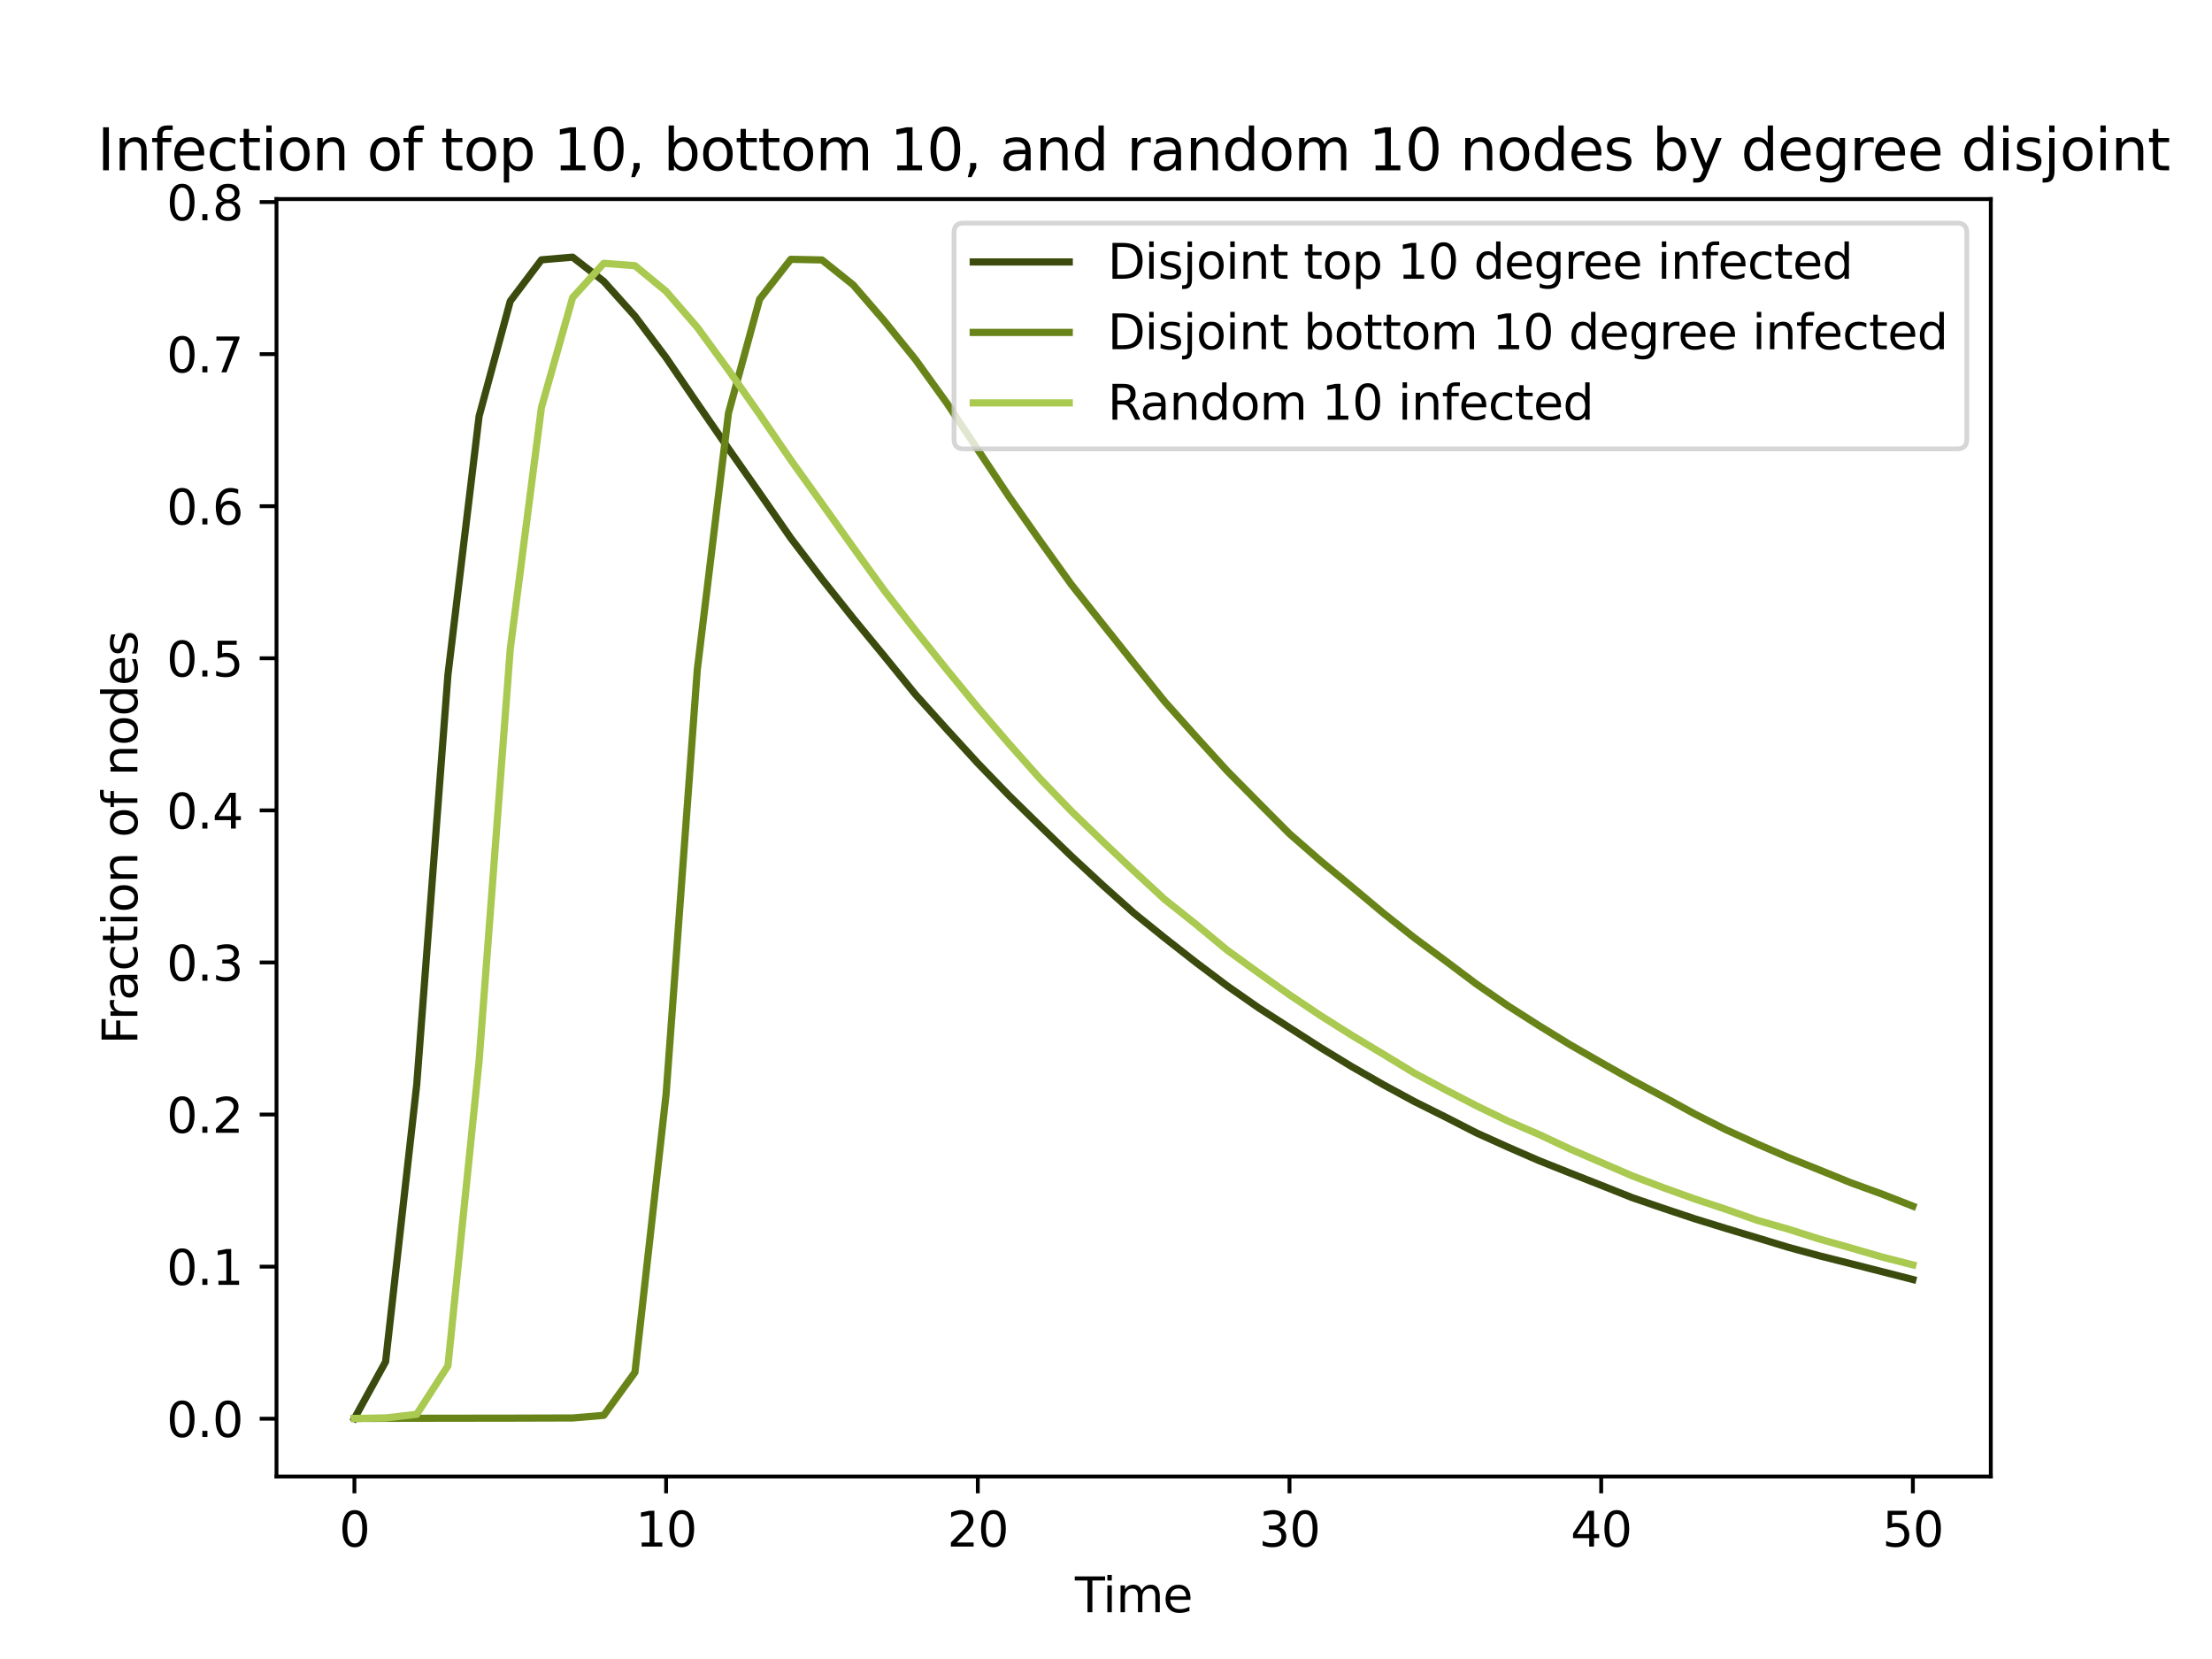<?xml version="1.0" encoding="utf-8" standalone="no"?>
<!DOCTYPE svg PUBLIC "-//W3C//DTD SVG 1.1//EN"
  "http://www.w3.org/Graphics/SVG/1.1/DTD/svg11.dtd">
<svg xmlns:xlink="http://www.w3.org/1999/xlink" width="460.8pt" height="345.6pt" viewBox="0 0 460.8 345.6" xmlns="http://www.w3.org/2000/svg" version="1.1">
 <defs>
  <style type="text/css">*{stroke-linejoin: round; stroke-linecap: butt}</style>
 </defs>
 <g id="figure_1">
  <g id="patch_1">
   <path d="M 0 345.6 
L 460.8 345.6 
L 460.8 0 
L 0 0 
z
" style="fill: #ffffff"/>
  </g>
  <g id="axes_1">
   <g id="patch_2">
    <path d="M 57.6 307.584 
L 414.72 307.584 
L 414.72 41.472 
L 57.6 41.472 
z
" style="fill: #ffffff"/>
   </g>
   <g id="matplotlib.axis_1">
    <g id="xtick_1">
     <g id="line2d_1">
      <defs>
       <path id="mbb1101e514" d="M 0 0 
L 0 3.5 
" style="stroke: #000000; stroke-width: 0.8"/>
      </defs>
      <g>
       <use xlink:href="#mbb1101e514" x="73.833" y="307.584" style="stroke: #000000; stroke-width: 0.8"/>
      </g>
     </g>
     <g id="text_1">
      <!-- 0 -->
      <g transform="translate(70.651 322.182) scale(0.1 -0.1)">
       <defs>
        <path id="DejaVuSans-30" d="M 2034 4250 
Q 1547 4250 1301 3770 
Q 1056 3291 1056 2328 
Q 1056 1369 1301 889 
Q 1547 409 2034 409 
Q 2525 409 2770 889 
Q 3016 1369 3016 2328 
Q 3016 3291 2770 3770 
Q 2525 4250 2034 4250 
z
M 2034 4750 
Q 2819 4750 3233 4129 
Q 3647 3509 3647 2328 
Q 3647 1150 3233 529 
Q 2819 -91 2034 -91 
Q 1250 -91 836 529 
Q 422 1150 422 2328 
Q 422 3509 836 4129 
Q 1250 4750 2034 4750 
z
" transform="scale(0.016)"/>
       </defs>
       <use xlink:href="#DejaVuSans-30"/>
      </g>
     </g>
    </g>
    <g id="xtick_2">
     <g id="line2d_2">
      <g>
       <use xlink:href="#mbb1101e514" x="138.764" y="307.584" style="stroke: #000000; stroke-width: 0.8"/>
      </g>
     </g>
     <g id="text_2">
      <!-- 10 -->
      <g transform="translate(132.401 322.182) scale(0.1 -0.1)">
       <defs>
        <path id="DejaVuSans-31" d="M 794 531 
L 1825 531 
L 1825 4091 
L 703 3866 
L 703 4441 
L 1819 4666 
L 2450 4666 
L 2450 531 
L 3481 531 
L 3481 0 
L 794 0 
L 794 531 
z
" transform="scale(0.016)"/>
       </defs>
       <use xlink:href="#DejaVuSans-31"/>
       <use xlink:href="#DejaVuSans-30" x="63.623"/>
      </g>
     </g>
    </g>
    <g id="xtick_3">
     <g id="line2d_3">
      <g>
       <use xlink:href="#mbb1101e514" x="203.695" y="307.584" style="stroke: #000000; stroke-width: 0.8"/>
      </g>
     </g>
     <g id="text_3">
      <!-- 20 -->
      <g transform="translate(197.332 322.182) scale(0.1 -0.1)">
       <defs>
        <path id="DejaVuSans-32" d="M 1228 531 
L 3431 531 
L 3431 0 
L 469 0 
L 469 531 
Q 828 903 1448 1529 
Q 2069 2156 2228 2338 
Q 2531 2678 2651 2914 
Q 2772 3150 2772 3378 
Q 2772 3750 2511 3984 
Q 2250 4219 1831 4219 
Q 1534 4219 1204 4116 
Q 875 4013 500 3803 
L 500 4441 
Q 881 4594 1212 4672 
Q 1544 4750 1819 4750 
Q 2544 4750 2975 4387 
Q 3406 4025 3406 3419 
Q 3406 3131 3298 2873 
Q 3191 2616 2906 2266 
Q 2828 2175 2409 1742 
Q 1991 1309 1228 531 
z
" transform="scale(0.016)"/>
       </defs>
       <use xlink:href="#DejaVuSans-32"/>
       <use xlink:href="#DejaVuSans-30" x="63.623"/>
      </g>
     </g>
    </g>
    <g id="xtick_4">
     <g id="line2d_4">
      <g>
       <use xlink:href="#mbb1101e514" x="268.625" y="307.584" style="stroke: #000000; stroke-width: 0.8"/>
      </g>
     </g>
     <g id="text_4">
      <!-- 30 -->
      <g transform="translate(262.263 322.182) scale(0.1 -0.1)">
       <defs>
        <path id="DejaVuSans-33" d="M 2597 2516 
Q 3050 2419 3304 2112 
Q 3559 1806 3559 1356 
Q 3559 666 3084 287 
Q 2609 -91 1734 -91 
Q 1441 -91 1130 -33 
Q 819 25 488 141 
L 488 750 
Q 750 597 1062 519 
Q 1375 441 1716 441 
Q 2309 441 2620 675 
Q 2931 909 2931 1356 
Q 2931 1769 2642 2001 
Q 2353 2234 1838 2234 
L 1294 2234 
L 1294 2753 
L 1863 2753 
Q 2328 2753 2575 2939 
Q 2822 3125 2822 3475 
Q 2822 3834 2567 4026 
Q 2313 4219 1838 4219 
Q 1578 4219 1281 4162 
Q 984 4106 628 3988 
L 628 4550 
Q 988 4650 1302 4700 
Q 1616 4750 1894 4750 
Q 2613 4750 3031 4423 
Q 3450 4097 3450 3541 
Q 3450 3153 3228 2886 
Q 3006 2619 2597 2516 
z
" transform="scale(0.016)"/>
       </defs>
       <use xlink:href="#DejaVuSans-33"/>
       <use xlink:href="#DejaVuSans-30" x="63.623"/>
      </g>
     </g>
    </g>
    <g id="xtick_5">
     <g id="line2d_5">
      <g>
       <use xlink:href="#mbb1101e514" x="333.556" y="307.584" style="stroke: #000000; stroke-width: 0.8"/>
      </g>
     </g>
     <g id="text_5">
      <!-- 40 -->
      <g transform="translate(327.194 322.182) scale(0.1 -0.1)">
       <defs>
        <path id="DejaVuSans-34" d="M 2419 4116 
L 825 1625 
L 2419 1625 
L 2419 4116 
z
M 2253 4666 
L 3047 4666 
L 3047 1625 
L 3713 1625 
L 3713 1100 
L 3047 1100 
L 3047 0 
L 2419 0 
L 2419 1100 
L 313 1100 
L 313 1709 
L 2253 4666 
z
" transform="scale(0.016)"/>
       </defs>
       <use xlink:href="#DejaVuSans-34"/>
       <use xlink:href="#DejaVuSans-30" x="63.623"/>
      </g>
     </g>
    </g>
    <g id="xtick_6">
     <g id="line2d_6">
      <g>
       <use xlink:href="#mbb1101e514" x="398.487" y="307.584" style="stroke: #000000; stroke-width: 0.8"/>
      </g>
     </g>
     <g id="text_6">
      <!-- 50 -->
      <g transform="translate(392.125 322.182) scale(0.1 -0.1)">
       <defs>
        <path id="DejaVuSans-35" d="M 691 4666 
L 3169 4666 
L 3169 4134 
L 1269 4134 
L 1269 2991 
Q 1406 3038 1543 3061 
Q 1681 3084 1819 3084 
Q 2600 3084 3056 2656 
Q 3513 2228 3513 1497 
Q 3513 744 3044 326 
Q 2575 -91 1722 -91 
Q 1428 -91 1123 -41 
Q 819 9 494 109 
L 494 744 
Q 775 591 1075 516 
Q 1375 441 1709 441 
Q 2250 441 2565 725 
Q 2881 1009 2881 1497 
Q 2881 1984 2565 2268 
Q 2250 2553 1709 2553 
Q 1456 2553 1204 2497 
Q 953 2441 691 2322 
L 691 4666 
z
" transform="scale(0.016)"/>
       </defs>
       <use xlink:href="#DejaVuSans-35"/>
       <use xlink:href="#DejaVuSans-30" x="63.623"/>
      </g>
     </g>
    </g>
    <g id="text_7">
     <!-- Time -->
     <g transform="translate(223.926 335.861) scale(0.1 -0.1)">
      <defs>
       <path id="DejaVuSans-54" d="M -19 4666 
L 3928 4666 
L 3928 4134 
L 2272 4134 
L 2272 0 
L 1638 0 
L 1638 4134 
L -19 4134 
L -19 4666 
z
" transform="scale(0.016)"/>
       <path id="DejaVuSans-69" d="M 603 3500 
L 1178 3500 
L 1178 0 
L 603 0 
L 603 3500 
z
M 603 4863 
L 1178 4863 
L 1178 4134 
L 603 4134 
L 603 4863 
z
" transform="scale(0.016)"/>
       <path id="DejaVuSans-6d" d="M 3328 2828 
Q 3544 3216 3844 3400 
Q 4144 3584 4550 3584 
Q 5097 3584 5394 3201 
Q 5691 2819 5691 2113 
L 5691 0 
L 5113 0 
L 5113 2094 
Q 5113 2597 4934 2840 
Q 4756 3084 4391 3084 
Q 3944 3084 3684 2787 
Q 3425 2491 3425 1978 
L 3425 0 
L 2847 0 
L 2847 2094 
Q 2847 2600 2669 2842 
Q 2491 3084 2119 3084 
Q 1678 3084 1418 2786 
Q 1159 2488 1159 1978 
L 1159 0 
L 581 0 
L 581 3500 
L 1159 3500 
L 1159 2956 
Q 1356 3278 1631 3431 
Q 1906 3584 2284 3584 
Q 2666 3584 2933 3390 
Q 3200 3197 3328 2828 
z
" transform="scale(0.016)"/>
       <path id="DejaVuSans-65" d="M 3597 1894 
L 3597 1613 
L 953 1613 
Q 991 1019 1311 708 
Q 1631 397 2203 397 
Q 2534 397 2845 478 
Q 3156 559 3463 722 
L 3463 178 
Q 3153 47 2828 -22 
Q 2503 -91 2169 -91 
Q 1331 -91 842 396 
Q 353 884 353 1716 
Q 353 2575 817 3079 
Q 1281 3584 2069 3584 
Q 2775 3584 3186 3129 
Q 3597 2675 3597 1894 
z
M 3022 2063 
Q 3016 2534 2758 2815 
Q 2500 3097 2075 3097 
Q 1594 3097 1305 2825 
Q 1016 2553 972 2059 
L 3022 2063 
z
" transform="scale(0.016)"/>
      </defs>
      <use xlink:href="#DejaVuSans-54"/>
      <use xlink:href="#DejaVuSans-69" x="57.959"/>
      <use xlink:href="#DejaVuSans-6d" x="85.742"/>
      <use xlink:href="#DejaVuSans-65" x="183.154"/>
     </g>
    </g>
   </g>
   <g id="matplotlib.axis_2">
    <g id="ytick_1">
     <g id="line2d_7">
      <defs>
       <path id="m9683fea0ba" d="M 0 0 
L -3.5 0 
" style="stroke: #000000; stroke-width: 0.8"/>
      </defs>
      <g>
       <use xlink:href="#m9683fea0ba" x="57.6" y="295.544" style="stroke: #000000; stroke-width: 0.8"/>
      </g>
     </g>
     <g id="text_8">
      <!-- 0.0 -->
      <g transform="translate(34.697 299.343) scale(0.1 -0.1)">
       <defs>
        <path id="DejaVuSans-2e" d="M 684 794 
L 1344 794 
L 1344 0 
L 684 0 
L 684 794 
z
" transform="scale(0.016)"/>
       </defs>
       <use xlink:href="#DejaVuSans-30"/>
       <use xlink:href="#DejaVuSans-2e" x="63.623"/>
       <use xlink:href="#DejaVuSans-30" x="95.41"/>
      </g>
     </g>
    </g>
    <g id="ytick_2">
     <g id="line2d_8">
      <g>
       <use xlink:href="#m9683fea0ba" x="57.6" y="263.862" style="stroke: #000000; stroke-width: 0.8"/>
      </g>
     </g>
     <g id="text_9">
      <!-- 0.1 -->
      <g transform="translate(34.697 267.661) scale(0.1 -0.1)">
       <use xlink:href="#DejaVuSans-30"/>
       <use xlink:href="#DejaVuSans-2e" x="63.623"/>
       <use xlink:href="#DejaVuSans-31" x="95.41"/>
      </g>
     </g>
    </g>
    <g id="ytick_3">
     <g id="line2d_9">
      <g>
       <use xlink:href="#m9683fea0ba" x="57.6" y="232.18" style="stroke: #000000; stroke-width: 0.8"/>
      </g>
     </g>
     <g id="text_10">
      <!-- 0.2 -->
      <g transform="translate(34.697 235.979) scale(0.1 -0.1)">
       <use xlink:href="#DejaVuSans-30"/>
       <use xlink:href="#DejaVuSans-2e" x="63.623"/>
       <use xlink:href="#DejaVuSans-32" x="95.41"/>
      </g>
     </g>
    </g>
    <g id="ytick_4">
     <g id="line2d_10">
      <g>
       <use xlink:href="#m9683fea0ba" x="57.6" y="200.497" style="stroke: #000000; stroke-width: 0.8"/>
      </g>
     </g>
     <g id="text_11">
      <!-- 0.3 -->
      <g transform="translate(34.697 204.297) scale(0.1 -0.1)">
       <use xlink:href="#DejaVuSans-30"/>
       <use xlink:href="#DejaVuSans-2e" x="63.623"/>
       <use xlink:href="#DejaVuSans-33" x="95.41"/>
      </g>
     </g>
    </g>
    <g id="ytick_5">
     <g id="line2d_11">
      <g>
       <use xlink:href="#m9683fea0ba" x="57.6" y="168.815" style="stroke: #000000; stroke-width: 0.8"/>
      </g>
     </g>
     <g id="text_12">
      <!-- 0.4 -->
      <g transform="translate(34.697 172.614) scale(0.1 -0.1)">
       <use xlink:href="#DejaVuSans-30"/>
       <use xlink:href="#DejaVuSans-2e" x="63.623"/>
       <use xlink:href="#DejaVuSans-34" x="95.41"/>
      </g>
     </g>
    </g>
    <g id="ytick_6">
     <g id="line2d_12">
      <g>
       <use xlink:href="#m9683fea0ba" x="57.6" y="137.133" style="stroke: #000000; stroke-width: 0.8"/>
      </g>
     </g>
     <g id="text_13">
      <!-- 0.5 -->
      <g transform="translate(34.697 140.932) scale(0.1 -0.1)">
       <use xlink:href="#DejaVuSans-30"/>
       <use xlink:href="#DejaVuSans-2e" x="63.623"/>
       <use xlink:href="#DejaVuSans-35" x="95.41"/>
      </g>
     </g>
    </g>
    <g id="ytick_7">
     <g id="line2d_13">
      <g>
       <use xlink:href="#m9683fea0ba" x="57.6" y="105.451" style="stroke: #000000; stroke-width: 0.8"/>
      </g>
     </g>
     <g id="text_14">
      <!-- 0.6 -->
      <g transform="translate(34.697 109.25) scale(0.1 -0.1)">
       <defs>
        <path id="DejaVuSans-36" d="M 2113 2584 
Q 1688 2584 1439 2293 
Q 1191 2003 1191 1497 
Q 1191 994 1439 701 
Q 1688 409 2113 409 
Q 2538 409 2786 701 
Q 3034 994 3034 1497 
Q 3034 2003 2786 2293 
Q 2538 2584 2113 2584 
z
M 3366 4563 
L 3366 3988 
Q 3128 4100 2886 4159 
Q 2644 4219 2406 4219 
Q 1781 4219 1451 3797 
Q 1122 3375 1075 2522 
Q 1259 2794 1537 2939 
Q 1816 3084 2150 3084 
Q 2853 3084 3261 2657 
Q 3669 2231 3669 1497 
Q 3669 778 3244 343 
Q 2819 -91 2113 -91 
Q 1303 -91 875 529 
Q 447 1150 447 2328 
Q 447 3434 972 4092 
Q 1497 4750 2381 4750 
Q 2619 4750 2861 4703 
Q 3103 4656 3366 4563 
z
" transform="scale(0.016)"/>
       </defs>
       <use xlink:href="#DejaVuSans-30"/>
       <use xlink:href="#DejaVuSans-2e" x="63.623"/>
       <use xlink:href="#DejaVuSans-36" x="95.41"/>
      </g>
     </g>
    </g>
    <g id="ytick_8">
     <g id="line2d_14">
      <g>
       <use xlink:href="#m9683fea0ba" x="57.6" y="73.769" style="stroke: #000000; stroke-width: 0.8"/>
      </g>
     </g>
     <g id="text_15">
      <!-- 0.7 -->
      <g transform="translate(34.697 77.568) scale(0.1 -0.1)">
       <defs>
        <path id="DejaVuSans-37" d="M 525 4666 
L 3525 4666 
L 3525 4397 
L 1831 0 
L 1172 0 
L 2766 4134 
L 525 4134 
L 525 4666 
z
" transform="scale(0.016)"/>
       </defs>
       <use xlink:href="#DejaVuSans-30"/>
       <use xlink:href="#DejaVuSans-2e" x="63.623"/>
       <use xlink:href="#DejaVuSans-37" x="95.41"/>
      </g>
     </g>
    </g>
    <g id="ytick_9">
     <g id="line2d_15">
      <g>
       <use xlink:href="#m9683fea0ba" x="57.6" y="42.087" style="stroke: #000000; stroke-width: 0.8"/>
      </g>
     </g>
     <g id="text_16">
      <!-- 0.8 -->
      <g transform="translate(34.697 45.886) scale(0.1 -0.1)">
       <defs>
        <path id="DejaVuSans-38" d="M 2034 2216 
Q 1584 2216 1326 1975 
Q 1069 1734 1069 1313 
Q 1069 891 1326 650 
Q 1584 409 2034 409 
Q 2484 409 2743 651 
Q 3003 894 3003 1313 
Q 3003 1734 2745 1975 
Q 2488 2216 2034 2216 
z
M 1403 2484 
Q 997 2584 770 2862 
Q 544 3141 544 3541 
Q 544 4100 942 4425 
Q 1341 4750 2034 4750 
Q 2731 4750 3128 4425 
Q 3525 4100 3525 3541 
Q 3525 3141 3298 2862 
Q 3072 2584 2669 2484 
Q 3125 2378 3379 2068 
Q 3634 1759 3634 1313 
Q 3634 634 3220 271 
Q 2806 -91 2034 -91 
Q 1263 -91 848 271 
Q 434 634 434 1313 
Q 434 1759 690 2068 
Q 947 2378 1403 2484 
z
M 1172 3481 
Q 1172 3119 1398 2916 
Q 1625 2713 2034 2713 
Q 2441 2713 2670 2916 
Q 2900 3119 2900 3481 
Q 2900 3844 2670 4047 
Q 2441 4250 2034 4250 
Q 1625 4250 1398 4047 
Q 1172 3844 1172 3481 
z
" transform="scale(0.016)"/>
       </defs>
       <use xlink:href="#DejaVuSans-30"/>
       <use xlink:href="#DejaVuSans-2e" x="63.623"/>
       <use xlink:href="#DejaVuSans-38" x="95.41"/>
      </g>
     </g>
    </g>
    <g id="text_17">
     <!-- Fraction of nodes -->
     <g transform="translate(28.617 217.569) rotate(-90) scale(0.1 -0.1)">
      <defs>
       <path id="DejaVuSans-46" d="M 628 4666 
L 3309 4666 
L 3309 4134 
L 1259 4134 
L 1259 2759 
L 3109 2759 
L 3109 2228 
L 1259 2228 
L 1259 0 
L 628 0 
L 628 4666 
z
" transform="scale(0.016)"/>
       <path id="DejaVuSans-72" d="M 2631 2963 
Q 2534 3019 2420 3045 
Q 2306 3072 2169 3072 
Q 1681 3072 1420 2755 
Q 1159 2438 1159 1844 
L 1159 0 
L 581 0 
L 581 3500 
L 1159 3500 
L 1159 2956 
Q 1341 3275 1631 3429 
Q 1922 3584 2338 3584 
Q 2397 3584 2469 3576 
Q 2541 3569 2628 3553 
L 2631 2963 
z
" transform="scale(0.016)"/>
       <path id="DejaVuSans-61" d="M 2194 1759 
Q 1497 1759 1228 1600 
Q 959 1441 959 1056 
Q 959 750 1161 570 
Q 1363 391 1709 391 
Q 2188 391 2477 730 
Q 2766 1069 2766 1631 
L 2766 1759 
L 2194 1759 
z
M 3341 1997 
L 3341 0 
L 2766 0 
L 2766 531 
Q 2569 213 2275 61 
Q 1981 -91 1556 -91 
Q 1019 -91 701 211 
Q 384 513 384 1019 
Q 384 1609 779 1909 
Q 1175 2209 1959 2209 
L 2766 2209 
L 2766 2266 
Q 2766 2663 2505 2880 
Q 2244 3097 1772 3097 
Q 1472 3097 1187 3025 
Q 903 2953 641 2809 
L 641 3341 
Q 956 3463 1253 3523 
Q 1550 3584 1831 3584 
Q 2591 3584 2966 3190 
Q 3341 2797 3341 1997 
z
" transform="scale(0.016)"/>
       <path id="DejaVuSans-63" d="M 3122 3366 
L 3122 2828 
Q 2878 2963 2633 3030 
Q 2388 3097 2138 3097 
Q 1578 3097 1268 2742 
Q 959 2388 959 1747 
Q 959 1106 1268 751 
Q 1578 397 2138 397 
Q 2388 397 2633 464 
Q 2878 531 3122 666 
L 3122 134 
Q 2881 22 2623 -34 
Q 2366 -91 2075 -91 
Q 1284 -91 818 406 
Q 353 903 353 1747 
Q 353 2603 823 3093 
Q 1294 3584 2113 3584 
Q 2378 3584 2631 3529 
Q 2884 3475 3122 3366 
z
" transform="scale(0.016)"/>
       <path id="DejaVuSans-74" d="M 1172 4494 
L 1172 3500 
L 2356 3500 
L 2356 3053 
L 1172 3053 
L 1172 1153 
Q 1172 725 1289 603 
Q 1406 481 1766 481 
L 2356 481 
L 2356 0 
L 1766 0 
Q 1100 0 847 248 
Q 594 497 594 1153 
L 594 3053 
L 172 3053 
L 172 3500 
L 594 3500 
L 594 4494 
L 1172 4494 
z
" transform="scale(0.016)"/>
       <path id="DejaVuSans-6f" d="M 1959 3097 
Q 1497 3097 1228 2736 
Q 959 2375 959 1747 
Q 959 1119 1226 758 
Q 1494 397 1959 397 
Q 2419 397 2687 759 
Q 2956 1122 2956 1747 
Q 2956 2369 2687 2733 
Q 2419 3097 1959 3097 
z
M 1959 3584 
Q 2709 3584 3137 3096 
Q 3566 2609 3566 1747 
Q 3566 888 3137 398 
Q 2709 -91 1959 -91 
Q 1206 -91 779 398 
Q 353 888 353 1747 
Q 353 2609 779 3096 
Q 1206 3584 1959 3584 
z
" transform="scale(0.016)"/>
       <path id="DejaVuSans-6e" d="M 3513 2113 
L 3513 0 
L 2938 0 
L 2938 2094 
Q 2938 2591 2744 2837 
Q 2550 3084 2163 3084 
Q 1697 3084 1428 2787 
Q 1159 2491 1159 1978 
L 1159 0 
L 581 0 
L 581 3500 
L 1159 3500 
L 1159 2956 
Q 1366 3272 1645 3428 
Q 1925 3584 2291 3584 
Q 2894 3584 3203 3211 
Q 3513 2838 3513 2113 
z
" transform="scale(0.016)"/>
       <path id="DejaVuSans-20" transform="scale(0.016)"/>
       <path id="DejaVuSans-66" d="M 2375 4863 
L 2375 4384 
L 1825 4384 
Q 1516 4384 1395 4259 
Q 1275 4134 1275 3809 
L 1275 3500 
L 2222 3500 
L 2222 3053 
L 1275 3053 
L 1275 0 
L 697 0 
L 697 3053 
L 147 3053 
L 147 3500 
L 697 3500 
L 697 3744 
Q 697 4328 969 4595 
Q 1241 4863 1831 4863 
L 2375 4863 
z
" transform="scale(0.016)"/>
       <path id="DejaVuSans-64" d="M 2906 2969 
L 2906 4863 
L 3481 4863 
L 3481 0 
L 2906 0 
L 2906 525 
Q 2725 213 2448 61 
Q 2172 -91 1784 -91 
Q 1150 -91 751 415 
Q 353 922 353 1747 
Q 353 2572 751 3078 
Q 1150 3584 1784 3584 
Q 2172 3584 2448 3432 
Q 2725 3281 2906 2969 
z
M 947 1747 
Q 947 1113 1208 752 
Q 1469 391 1925 391 
Q 2381 391 2643 752 
Q 2906 1113 2906 1747 
Q 2906 2381 2643 2742 
Q 2381 3103 1925 3103 
Q 1469 3103 1208 2742 
Q 947 2381 947 1747 
z
" transform="scale(0.016)"/>
       <path id="DejaVuSans-73" d="M 2834 3397 
L 2834 2853 
Q 2591 2978 2328 3040 
Q 2066 3103 1784 3103 
Q 1356 3103 1142 2972 
Q 928 2841 928 2578 
Q 928 2378 1081 2264 
Q 1234 2150 1697 2047 
L 1894 2003 
Q 2506 1872 2764 1633 
Q 3022 1394 3022 966 
Q 3022 478 2636 193 
Q 2250 -91 1575 -91 
Q 1294 -91 989 -36 
Q 684 19 347 128 
L 347 722 
Q 666 556 975 473 
Q 1284 391 1588 391 
Q 1994 391 2212 530 
Q 2431 669 2431 922 
Q 2431 1156 2273 1281 
Q 2116 1406 1581 1522 
L 1381 1569 
Q 847 1681 609 1914 
Q 372 2147 372 2553 
Q 372 3047 722 3315 
Q 1072 3584 1716 3584 
Q 2034 3584 2315 3537 
Q 2597 3491 2834 3397 
z
" transform="scale(0.016)"/>
      </defs>
      <use xlink:href="#DejaVuSans-46"/>
      <use xlink:href="#DejaVuSans-72" x="50.27"/>
      <use xlink:href="#DejaVuSans-61" x="91.383"/>
      <use xlink:href="#DejaVuSans-63" x="152.662"/>
      <use xlink:href="#DejaVuSans-74" x="207.643"/>
      <use xlink:href="#DejaVuSans-69" x="246.852"/>
      <use xlink:href="#DejaVuSans-6f" x="274.635"/>
      <use xlink:href="#DejaVuSans-6e" x="335.816"/>
      <use xlink:href="#DejaVuSans-20" x="399.195"/>
      <use xlink:href="#DejaVuSans-6f" x="430.982"/>
      <use xlink:href="#DejaVuSans-66" x="492.164"/>
      <use xlink:href="#DejaVuSans-20" x="527.369"/>
      <use xlink:href="#DejaVuSans-6e" x="559.156"/>
      <use xlink:href="#DejaVuSans-6f" x="622.535"/>
      <use xlink:href="#DejaVuSans-64" x="683.717"/>
      <use xlink:href="#DejaVuSans-65" x="747.193"/>
      <use xlink:href="#DejaVuSans-73" x="808.717"/>
     </g>
    </g>
   </g>
   <g id="line2d_16">
    <path d="M 73.833 295.488 
L 80.326 283.673 
L 86.819 225.885 
L 93.312 140.587 
L 99.805 86.697 
L 106.298 62.731 
L 112.791 54.126 
L 119.284 53.568 
L 125.777 58.616 
L 132.271 65.858 
L 138.764 74.507 
L 145.257 84.033 
L 151.75 93.459 
L 158.243 102.723 
L 164.736 112.092 
L 171.229 120.624 
L 177.722 128.782 
L 184.215 136.684 
L 190.708 144.674 
L 197.201 151.888 
L 203.695 158.991 
L 210.188 165.708 
L 216.681 172.068 
L 223.174 178.35 
L 229.667 184.364 
L 236.16 190.166 
L 242.653 195.403 
L 249.146 200.49 
L 255.639 205.376 
L 262.132 209.91 
L 268.625 214.087 
L 275.119 218.258 
L 281.612 222.211 
L 288.105 225.93 
L 294.598 229.448 
L 301.091 232.687 
L 307.584 236.009 
L 314.077 238.94 
L 320.57 241.771 
L 327.063 244.357 
L 333.556 246.92 
L 340.049 249.505 
L 346.543 251.727 
L 353.036 253.894 
L 359.529 255.899 
L 366.022 257.853 
L 372.515 259.83 
L 379.008 261.605 
L 385.501 263.236 
L 391.994 264.889 
L 398.487 266.547 
" clip-path="url(#pdd779866e7)" style="fill: none; stroke: #3b4b0e; stroke-width: 1.5; stroke-linecap: square"/>
   </g>
   <g id="line2d_17">
    <path d="M 73.833 295.488 
L 80.326 295.466 
L 86.819 295.449 
L 93.312 295.443 
L 99.805 295.432 
L 106.298 295.427 
L 112.791 295.404 
L 119.284 295.387 
L 125.777 294.84 
L 132.271 285.873 
L 138.764 227.901 
L 145.257 139.531 
L 151.75 86.072 
L 158.243 62.329 
L 164.736 54.02 
L 171.229 54.149 
L 177.722 59.336 
L 184.215 66.858 
L 190.708 74.893 
L 197.201 83.911 
L 203.695 93.677 
L 210.188 103.443 
L 216.681 112.69 
L 223.174 121.758 
L 229.667 129.949 
L 236.16 138.107 
L 242.653 146.176 
L 249.146 153.446 
L 255.639 160.588 
L 262.132 167.166 
L 268.625 173.688 
L 275.119 179.361 
L 281.612 184.732 
L 288.105 190.171 
L 294.598 195.336 
L 301.091 200.138 
L 307.584 205.013 
L 314.077 209.497 
L 320.57 213.64 
L 327.063 217.632 
L 333.556 221.357 
L 340.049 225.025 
L 346.543 228.504 
L 353.036 232.056 
L 359.529 235.339 
L 366.022 238.298 
L 372.515 241.113 
L 379.008 243.72 
L 385.501 246.361 
L 391.994 248.723 
L 398.487 251.264 
" clip-path="url(#pdd779866e7)" style="fill: none; stroke: #688419; stroke-width: 1.5; stroke-linecap: square"/>
   </g>
   <g id="line2d_18">
    <path d="M 73.833 295.488 
L 80.326 295.382 
L 86.819 294.623 
L 93.312 284.516 
L 99.805 221.011 
L 106.298 135.176 
L 112.791 84.888 
L 119.284 62.005 
L 125.777 54.852 
L 132.271 55.349 
L 138.764 60.693 
L 145.257 68.192 
L 151.75 77.076 
L 158.243 86.334 
L 164.736 95.821 
L 171.229 104.906 
L 177.722 114.024 
L 184.215 123.014 
L 190.708 131.334 
L 197.201 139.448 
L 203.695 147.377 
L 210.188 154.932 
L 216.681 162.235 
L 223.174 168.969 
L 229.667 175.246 
L 236.16 181.393 
L 242.653 187.39 
L 249.146 192.55 
L 255.639 197.933 
L 262.132 202.634 
L 268.625 207.235 
L 275.119 211.585 
L 281.612 215.684 
L 288.105 219.57 
L 294.598 223.523 
L 301.091 227.008 
L 307.584 230.364 
L 314.077 233.513 
L 320.57 236.316 
L 327.063 239.359 
L 333.556 242.162 
L 340.049 244.965 
L 346.543 247.428 
L 353.036 249.762 
L 359.529 251.912 
L 366.022 254.201 
L 372.515 256.049 
L 379.008 258.115 
L 385.501 259.952 
L 391.994 261.84 
L 398.487 263.498 
" clip-path="url(#pdd779866e7)" style="fill: none; stroke: #a9c950; stroke-width: 1.5; stroke-linecap: square"/>
   </g>
   <g id="patch_3">
    <path d="M 57.6 307.584 
L 57.6 41.472 
" style="fill: none; stroke: #000000; stroke-width: 0.8; stroke-linejoin: miter; stroke-linecap: square"/>
   </g>
   <g id="patch_4">
    <path d="M 414.72 307.584 
L 414.72 41.472 
" style="fill: none; stroke: #000000; stroke-width: 0.8; stroke-linejoin: miter; stroke-linecap: square"/>
   </g>
   <g id="patch_5">
    <path d="M 57.6 307.584 
L 414.72 307.584 
" style="fill: none; stroke: #000000; stroke-width: 0.8; stroke-linejoin: miter; stroke-linecap: square"/>
   </g>
   <g id="patch_6">
    <path d="M 57.6 41.472 
L 414.72 41.472 
" style="fill: none; stroke: #000000; stroke-width: 0.8; stroke-linejoin: miter; stroke-linecap: square"/>
   </g>
   <g id="text_18">
    <!-- Infection of top 10, bottom 10, and random 10 nodes by degree disjoint -->
    <g transform="translate(20.268 35.472) scale(0.12 -0.12)">
     <defs>
      <path id="DejaVuSans-49" d="M 628 4666 
L 1259 4666 
L 1259 0 
L 628 0 
L 628 4666 
z
" transform="scale(0.016)"/>
      <path id="DejaVuSans-70" d="M 1159 525 
L 1159 -1331 
L 581 -1331 
L 581 3500 
L 1159 3500 
L 1159 2969 
Q 1341 3281 1617 3432 
Q 1894 3584 2278 3584 
Q 2916 3584 3314 3078 
Q 3713 2572 3713 1747 
Q 3713 922 3314 415 
Q 2916 -91 2278 -91 
Q 1894 -91 1617 61 
Q 1341 213 1159 525 
z
M 3116 1747 
Q 3116 2381 2855 2742 
Q 2594 3103 2138 3103 
Q 1681 3103 1420 2742 
Q 1159 2381 1159 1747 
Q 1159 1113 1420 752 
Q 1681 391 2138 391 
Q 2594 391 2855 752 
Q 3116 1113 3116 1747 
z
" transform="scale(0.016)"/>
      <path id="DejaVuSans-2c" d="M 750 794 
L 1409 794 
L 1409 256 
L 897 -744 
L 494 -744 
L 750 256 
L 750 794 
z
" transform="scale(0.016)"/>
      <path id="DejaVuSans-62" d="M 3116 1747 
Q 3116 2381 2855 2742 
Q 2594 3103 2138 3103 
Q 1681 3103 1420 2742 
Q 1159 2381 1159 1747 
Q 1159 1113 1420 752 
Q 1681 391 2138 391 
Q 2594 391 2855 752 
Q 3116 1113 3116 1747 
z
M 1159 2969 
Q 1341 3281 1617 3432 
Q 1894 3584 2278 3584 
Q 2916 3584 3314 3078 
Q 3713 2572 3713 1747 
Q 3713 922 3314 415 
Q 2916 -91 2278 -91 
Q 1894 -91 1617 61 
Q 1341 213 1159 525 
L 1159 0 
L 581 0 
L 581 4863 
L 1159 4863 
L 1159 2969 
z
" transform="scale(0.016)"/>
      <path id="DejaVuSans-79" d="M 2059 -325 
Q 1816 -950 1584 -1140 
Q 1353 -1331 966 -1331 
L 506 -1331 
L 506 -850 
L 844 -850 
Q 1081 -850 1212 -737 
Q 1344 -625 1503 -206 
L 1606 56 
L 191 3500 
L 800 3500 
L 1894 763 
L 2988 3500 
L 3597 3500 
L 2059 -325 
z
" transform="scale(0.016)"/>
      <path id="DejaVuSans-67" d="M 2906 1791 
Q 2906 2416 2648 2759 
Q 2391 3103 1925 3103 
Q 1463 3103 1205 2759 
Q 947 2416 947 1791 
Q 947 1169 1205 825 
Q 1463 481 1925 481 
Q 2391 481 2648 825 
Q 2906 1169 2906 1791 
z
M 3481 434 
Q 3481 -459 3084 -895 
Q 2688 -1331 1869 -1331 
Q 1566 -1331 1297 -1286 
Q 1028 -1241 775 -1147 
L 775 -588 
Q 1028 -725 1275 -790 
Q 1522 -856 1778 -856 
Q 2344 -856 2625 -561 
Q 2906 -266 2906 331 
L 2906 616 
Q 2728 306 2450 153 
Q 2172 0 1784 0 
Q 1141 0 747 490 
Q 353 981 353 1791 
Q 353 2603 747 3093 
Q 1141 3584 1784 3584 
Q 2172 3584 2450 3431 
Q 2728 3278 2906 2969 
L 2906 3500 
L 3481 3500 
L 3481 434 
z
" transform="scale(0.016)"/>
      <path id="DejaVuSans-6a" d="M 603 3500 
L 1178 3500 
L 1178 -63 
Q 1178 -731 923 -1031 
Q 669 -1331 103 -1331 
L -116 -1331 
L -116 -844 
L 38 -844 
Q 366 -844 484 -692 
Q 603 -541 603 -63 
L 603 3500 
z
M 603 4863 
L 1178 4863 
L 1178 4134 
L 603 4134 
L 603 4863 
z
" transform="scale(0.016)"/>
     </defs>
     <use xlink:href="#DejaVuSans-49"/>
     <use xlink:href="#DejaVuSans-6e" x="29.492"/>
     <use xlink:href="#DejaVuSans-66" x="92.871"/>
     <use xlink:href="#DejaVuSans-65" x="128.076"/>
     <use xlink:href="#DejaVuSans-63" x="189.6"/>
     <use xlink:href="#DejaVuSans-74" x="244.58"/>
     <use xlink:href="#DejaVuSans-69" x="283.789"/>
     <use xlink:href="#DejaVuSans-6f" x="311.572"/>
     <use xlink:href="#DejaVuSans-6e" x="372.754"/>
     <use xlink:href="#DejaVuSans-20" x="436.133"/>
     <use xlink:href="#DejaVuSans-6f" x="467.92"/>
     <use xlink:href="#DejaVuSans-66" x="529.102"/>
     <use xlink:href="#DejaVuSans-20" x="564.307"/>
     <use xlink:href="#DejaVuSans-74" x="596.094"/>
     <use xlink:href="#DejaVuSans-6f" x="635.303"/>
     <use xlink:href="#DejaVuSans-70" x="696.484"/>
     <use xlink:href="#DejaVuSans-20" x="759.961"/>
     <use xlink:href="#DejaVuSans-31" x="791.748"/>
     <use xlink:href="#DejaVuSans-30" x="855.371"/>
     <use xlink:href="#DejaVuSans-2c" x="918.994"/>
     <use xlink:href="#DejaVuSans-20" x="950.781"/>
     <use xlink:href="#DejaVuSans-62" x="982.568"/>
     <use xlink:href="#DejaVuSans-6f" x="1046.045"/>
     <use xlink:href="#DejaVuSans-74" x="1107.227"/>
     <use xlink:href="#DejaVuSans-74" x="1146.436"/>
     <use xlink:href="#DejaVuSans-6f" x="1185.645"/>
     <use xlink:href="#DejaVuSans-6d" x="1246.826"/>
     <use xlink:href="#DejaVuSans-20" x="1344.238"/>
     <use xlink:href="#DejaVuSans-31" x="1376.025"/>
     <use xlink:href="#DejaVuSans-30" x="1439.648"/>
     <use xlink:href="#DejaVuSans-2c" x="1503.271"/>
     <use xlink:href="#DejaVuSans-20" x="1535.059"/>
     <use xlink:href="#DejaVuSans-61" x="1566.846"/>
     <use xlink:href="#DejaVuSans-6e" x="1628.125"/>
     <use xlink:href="#DejaVuSans-64" x="1691.504"/>
     <use xlink:href="#DejaVuSans-20" x="1754.98"/>
     <use xlink:href="#DejaVuSans-72" x="1786.768"/>
     <use xlink:href="#DejaVuSans-61" x="1827.881"/>
     <use xlink:href="#DejaVuSans-6e" x="1889.16"/>
     <use xlink:href="#DejaVuSans-64" x="1952.539"/>
     <use xlink:href="#DejaVuSans-6f" x="2016.016"/>
     <use xlink:href="#DejaVuSans-6d" x="2077.197"/>
     <use xlink:href="#DejaVuSans-20" x="2174.609"/>
     <use xlink:href="#DejaVuSans-31" x="2206.396"/>
     <use xlink:href="#DejaVuSans-30" x="2270.02"/>
     <use xlink:href="#DejaVuSans-20" x="2333.643"/>
     <use xlink:href="#DejaVuSans-6e" x="2365.43"/>
     <use xlink:href="#DejaVuSans-6f" x="2428.809"/>
     <use xlink:href="#DejaVuSans-64" x="2489.99"/>
     <use xlink:href="#DejaVuSans-65" x="2553.467"/>
     <use xlink:href="#DejaVuSans-73" x="2614.99"/>
     <use xlink:href="#DejaVuSans-20" x="2667.09"/>
     <use xlink:href="#DejaVuSans-62" x="2698.877"/>
     <use xlink:href="#DejaVuSans-79" x="2762.354"/>
     <use xlink:href="#DejaVuSans-20" x="2821.533"/>
     <use xlink:href="#DejaVuSans-64" x="2853.32"/>
     <use xlink:href="#DejaVuSans-65" x="2916.797"/>
     <use xlink:href="#DejaVuSans-67" x="2978.32"/>
     <use xlink:href="#DejaVuSans-72" x="3041.797"/>
     <use xlink:href="#DejaVuSans-65" x="3080.66"/>
     <use xlink:href="#DejaVuSans-65" x="3142.184"/>
     <use xlink:href="#DejaVuSans-20" x="3203.707"/>
     <use xlink:href="#DejaVuSans-64" x="3235.494"/>
     <use xlink:href="#DejaVuSans-69" x="3298.971"/>
     <use xlink:href="#DejaVuSans-73" x="3326.754"/>
     <use xlink:href="#DejaVuSans-6a" x="3378.854"/>
     <use xlink:href="#DejaVuSans-6f" x="3406.637"/>
     <use xlink:href="#DejaVuSans-69" x="3467.818"/>
     <use xlink:href="#DejaVuSans-6e" x="3495.602"/>
     <use xlink:href="#DejaVuSans-74" x="3558.98"/>
    </g>
   </g>
   <g id="legend_1">
    <g id="patch_7">
     <path d="M 200.743 93.506 
L 407.72 93.506 
Q 409.72 93.506 409.72 91.506 
L 409.72 48.472 
Q 409.72 46.472 407.72 46.472 
L 200.743 46.472 
Q 198.743 46.472 198.743 48.472 
L 198.743 91.506 
Q 198.743 93.506 200.743 93.506 
z
" style="fill: #ffffff; opacity: 0.8; stroke: #cccccc; stroke-linejoin: miter"/>
    </g>
    <g id="line2d_19">
     <path d="M 202.743 54.57 
L 212.743 54.57 
L 222.743 54.57 
" style="fill: none; stroke: #3b4b0e; stroke-width: 1.5; stroke-linecap: square"/>
    </g>
    <g id="text_19">
     <!-- Disjoint top 10 degree infected -->
     <g transform="translate(230.743 58.07) scale(0.1 -0.1)">
      <defs>
       <path id="DejaVuSans-44" d="M 1259 4147 
L 1259 519 
L 2022 519 
Q 2988 519 3436 956 
Q 3884 1394 3884 2338 
Q 3884 3275 3436 3711 
Q 2988 4147 2022 4147 
L 1259 4147 
z
M 628 4666 
L 1925 4666 
Q 3281 4666 3915 4102 
Q 4550 3538 4550 2338 
Q 4550 1131 3912 565 
Q 3275 0 1925 0 
L 628 0 
L 628 4666 
z
" transform="scale(0.016)"/>
      </defs>
      <use xlink:href="#DejaVuSans-44"/>
      <use xlink:href="#DejaVuSans-69" x="77.002"/>
      <use xlink:href="#DejaVuSans-73" x="104.785"/>
      <use xlink:href="#DejaVuSans-6a" x="156.885"/>
      <use xlink:href="#DejaVuSans-6f" x="184.668"/>
      <use xlink:href="#DejaVuSans-69" x="245.85"/>
      <use xlink:href="#DejaVuSans-6e" x="273.633"/>
      <use xlink:href="#DejaVuSans-74" x="337.012"/>
      <use xlink:href="#DejaVuSans-20" x="376.221"/>
      <use xlink:href="#DejaVuSans-74" x="408.008"/>
      <use xlink:href="#DejaVuSans-6f" x="447.217"/>
      <use xlink:href="#DejaVuSans-70" x="508.398"/>
      <use xlink:href="#DejaVuSans-20" x="571.875"/>
      <use xlink:href="#DejaVuSans-31" x="603.662"/>
      <use xlink:href="#DejaVuSans-30" x="667.285"/>
      <use xlink:href="#DejaVuSans-20" x="730.908"/>
      <use xlink:href="#DejaVuSans-64" x="762.695"/>
      <use xlink:href="#DejaVuSans-65" x="826.172"/>
      <use xlink:href="#DejaVuSans-67" x="887.695"/>
      <use xlink:href="#DejaVuSans-72" x="951.172"/>
      <use xlink:href="#DejaVuSans-65" x="990.035"/>
      <use xlink:href="#DejaVuSans-65" x="1051.559"/>
      <use xlink:href="#DejaVuSans-20" x="1113.082"/>
      <use xlink:href="#DejaVuSans-69" x="1144.869"/>
      <use xlink:href="#DejaVuSans-6e" x="1172.652"/>
      <use xlink:href="#DejaVuSans-66" x="1236.031"/>
      <use xlink:href="#DejaVuSans-65" x="1271.236"/>
      <use xlink:href="#DejaVuSans-63" x="1332.76"/>
      <use xlink:href="#DejaVuSans-74" x="1387.74"/>
      <use xlink:href="#DejaVuSans-65" x="1426.949"/>
      <use xlink:href="#DejaVuSans-64" x="1488.473"/>
     </g>
    </g>
    <g id="line2d_20">
     <path d="M 202.743 69.249 
L 212.743 69.249 
L 222.743 69.249 
" style="fill: none; stroke: #688419; stroke-width: 1.5; stroke-linecap: square"/>
    </g>
    <g id="text_20">
     <!-- Disjoint bottom 10 degree infected -->
     <g transform="translate(230.743 72.749) scale(0.1 -0.1)">
      <use xlink:href="#DejaVuSans-44"/>
      <use xlink:href="#DejaVuSans-69" x="77.002"/>
      <use xlink:href="#DejaVuSans-73" x="104.785"/>
      <use xlink:href="#DejaVuSans-6a" x="156.885"/>
      <use xlink:href="#DejaVuSans-6f" x="184.668"/>
      <use xlink:href="#DejaVuSans-69" x="245.85"/>
      <use xlink:href="#DejaVuSans-6e" x="273.633"/>
      <use xlink:href="#DejaVuSans-74" x="337.012"/>
      <use xlink:href="#DejaVuSans-20" x="376.221"/>
      <use xlink:href="#DejaVuSans-62" x="408.008"/>
      <use xlink:href="#DejaVuSans-6f" x="471.484"/>
      <use xlink:href="#DejaVuSans-74" x="532.666"/>
      <use xlink:href="#DejaVuSans-74" x="571.875"/>
      <use xlink:href="#DejaVuSans-6f" x="611.084"/>
      <use xlink:href="#DejaVuSans-6d" x="672.266"/>
      <use xlink:href="#DejaVuSans-20" x="769.678"/>
      <use xlink:href="#DejaVuSans-31" x="801.465"/>
      <use xlink:href="#DejaVuSans-30" x="865.088"/>
      <use xlink:href="#DejaVuSans-20" x="928.711"/>
      <use xlink:href="#DejaVuSans-64" x="960.498"/>
      <use xlink:href="#DejaVuSans-65" x="1023.975"/>
      <use xlink:href="#DejaVuSans-67" x="1085.498"/>
      <use xlink:href="#DejaVuSans-72" x="1148.975"/>
      <use xlink:href="#DejaVuSans-65" x="1187.838"/>
      <use xlink:href="#DejaVuSans-65" x="1249.361"/>
      <use xlink:href="#DejaVuSans-20" x="1310.885"/>
      <use xlink:href="#DejaVuSans-69" x="1342.672"/>
      <use xlink:href="#DejaVuSans-6e" x="1370.455"/>
      <use xlink:href="#DejaVuSans-66" x="1433.834"/>
      <use xlink:href="#DejaVuSans-65" x="1469.039"/>
      <use xlink:href="#DejaVuSans-63" x="1530.562"/>
      <use xlink:href="#DejaVuSans-74" x="1585.543"/>
      <use xlink:href="#DejaVuSans-65" x="1624.752"/>
      <use xlink:href="#DejaVuSans-64" x="1686.275"/>
     </g>
    </g>
    <g id="line2d_21">
     <path d="M 202.743 83.927 
L 212.743 83.927 
L 222.743 83.927 
" style="fill: none; stroke: #a9c950; stroke-width: 1.5; stroke-linecap: square"/>
    </g>
    <g id="text_21">
     <!-- Random 10 infected -->
     <g transform="translate(230.743 87.427) scale(0.1 -0.1)">
      <defs>
       <path id="DejaVuSans-52" d="M 2841 2188 
Q 3044 2119 3236 1894 
Q 3428 1669 3622 1275 
L 4263 0 
L 3584 0 
L 2988 1197 
Q 2756 1666 2539 1819 
Q 2322 1972 1947 1972 
L 1259 1972 
L 1259 0 
L 628 0 
L 628 4666 
L 2053 4666 
Q 2853 4666 3247 4331 
Q 3641 3997 3641 3322 
Q 3641 2881 3436 2590 
Q 3231 2300 2841 2188 
z
M 1259 4147 
L 1259 2491 
L 2053 2491 
Q 2509 2491 2742 2702 
Q 2975 2913 2975 3322 
Q 2975 3731 2742 3939 
Q 2509 4147 2053 4147 
L 1259 4147 
z
" transform="scale(0.016)"/>
      </defs>
      <use xlink:href="#DejaVuSans-52"/>
      <use xlink:href="#DejaVuSans-61" x="67.232"/>
      <use xlink:href="#DejaVuSans-6e" x="128.512"/>
      <use xlink:href="#DejaVuSans-64" x="191.891"/>
      <use xlink:href="#DejaVuSans-6f" x="255.367"/>
      <use xlink:href="#DejaVuSans-6d" x="316.549"/>
      <use xlink:href="#DejaVuSans-20" x="413.961"/>
      <use xlink:href="#DejaVuSans-31" x="445.748"/>
      <use xlink:href="#DejaVuSans-30" x="509.371"/>
      <use xlink:href="#DejaVuSans-20" x="572.994"/>
      <use xlink:href="#DejaVuSans-69" x="604.781"/>
      <use xlink:href="#DejaVuSans-6e" x="632.564"/>
      <use xlink:href="#DejaVuSans-66" x="695.943"/>
      <use xlink:href="#DejaVuSans-65" x="731.148"/>
      <use xlink:href="#DejaVuSans-63" x="792.672"/>
      <use xlink:href="#DejaVuSans-74" x="847.652"/>
      <use xlink:href="#DejaVuSans-65" x="886.861"/>
      <use xlink:href="#DejaVuSans-64" x="948.385"/>
     </g>
    </g>
   </g>
  </g>
 </g>
 <defs>
  <clipPath id="pdd779866e7">
   <rect x="57.6" y="41.472" width="357.12" height="266.112"/>
  </clipPath>
 </defs>
</svg>
